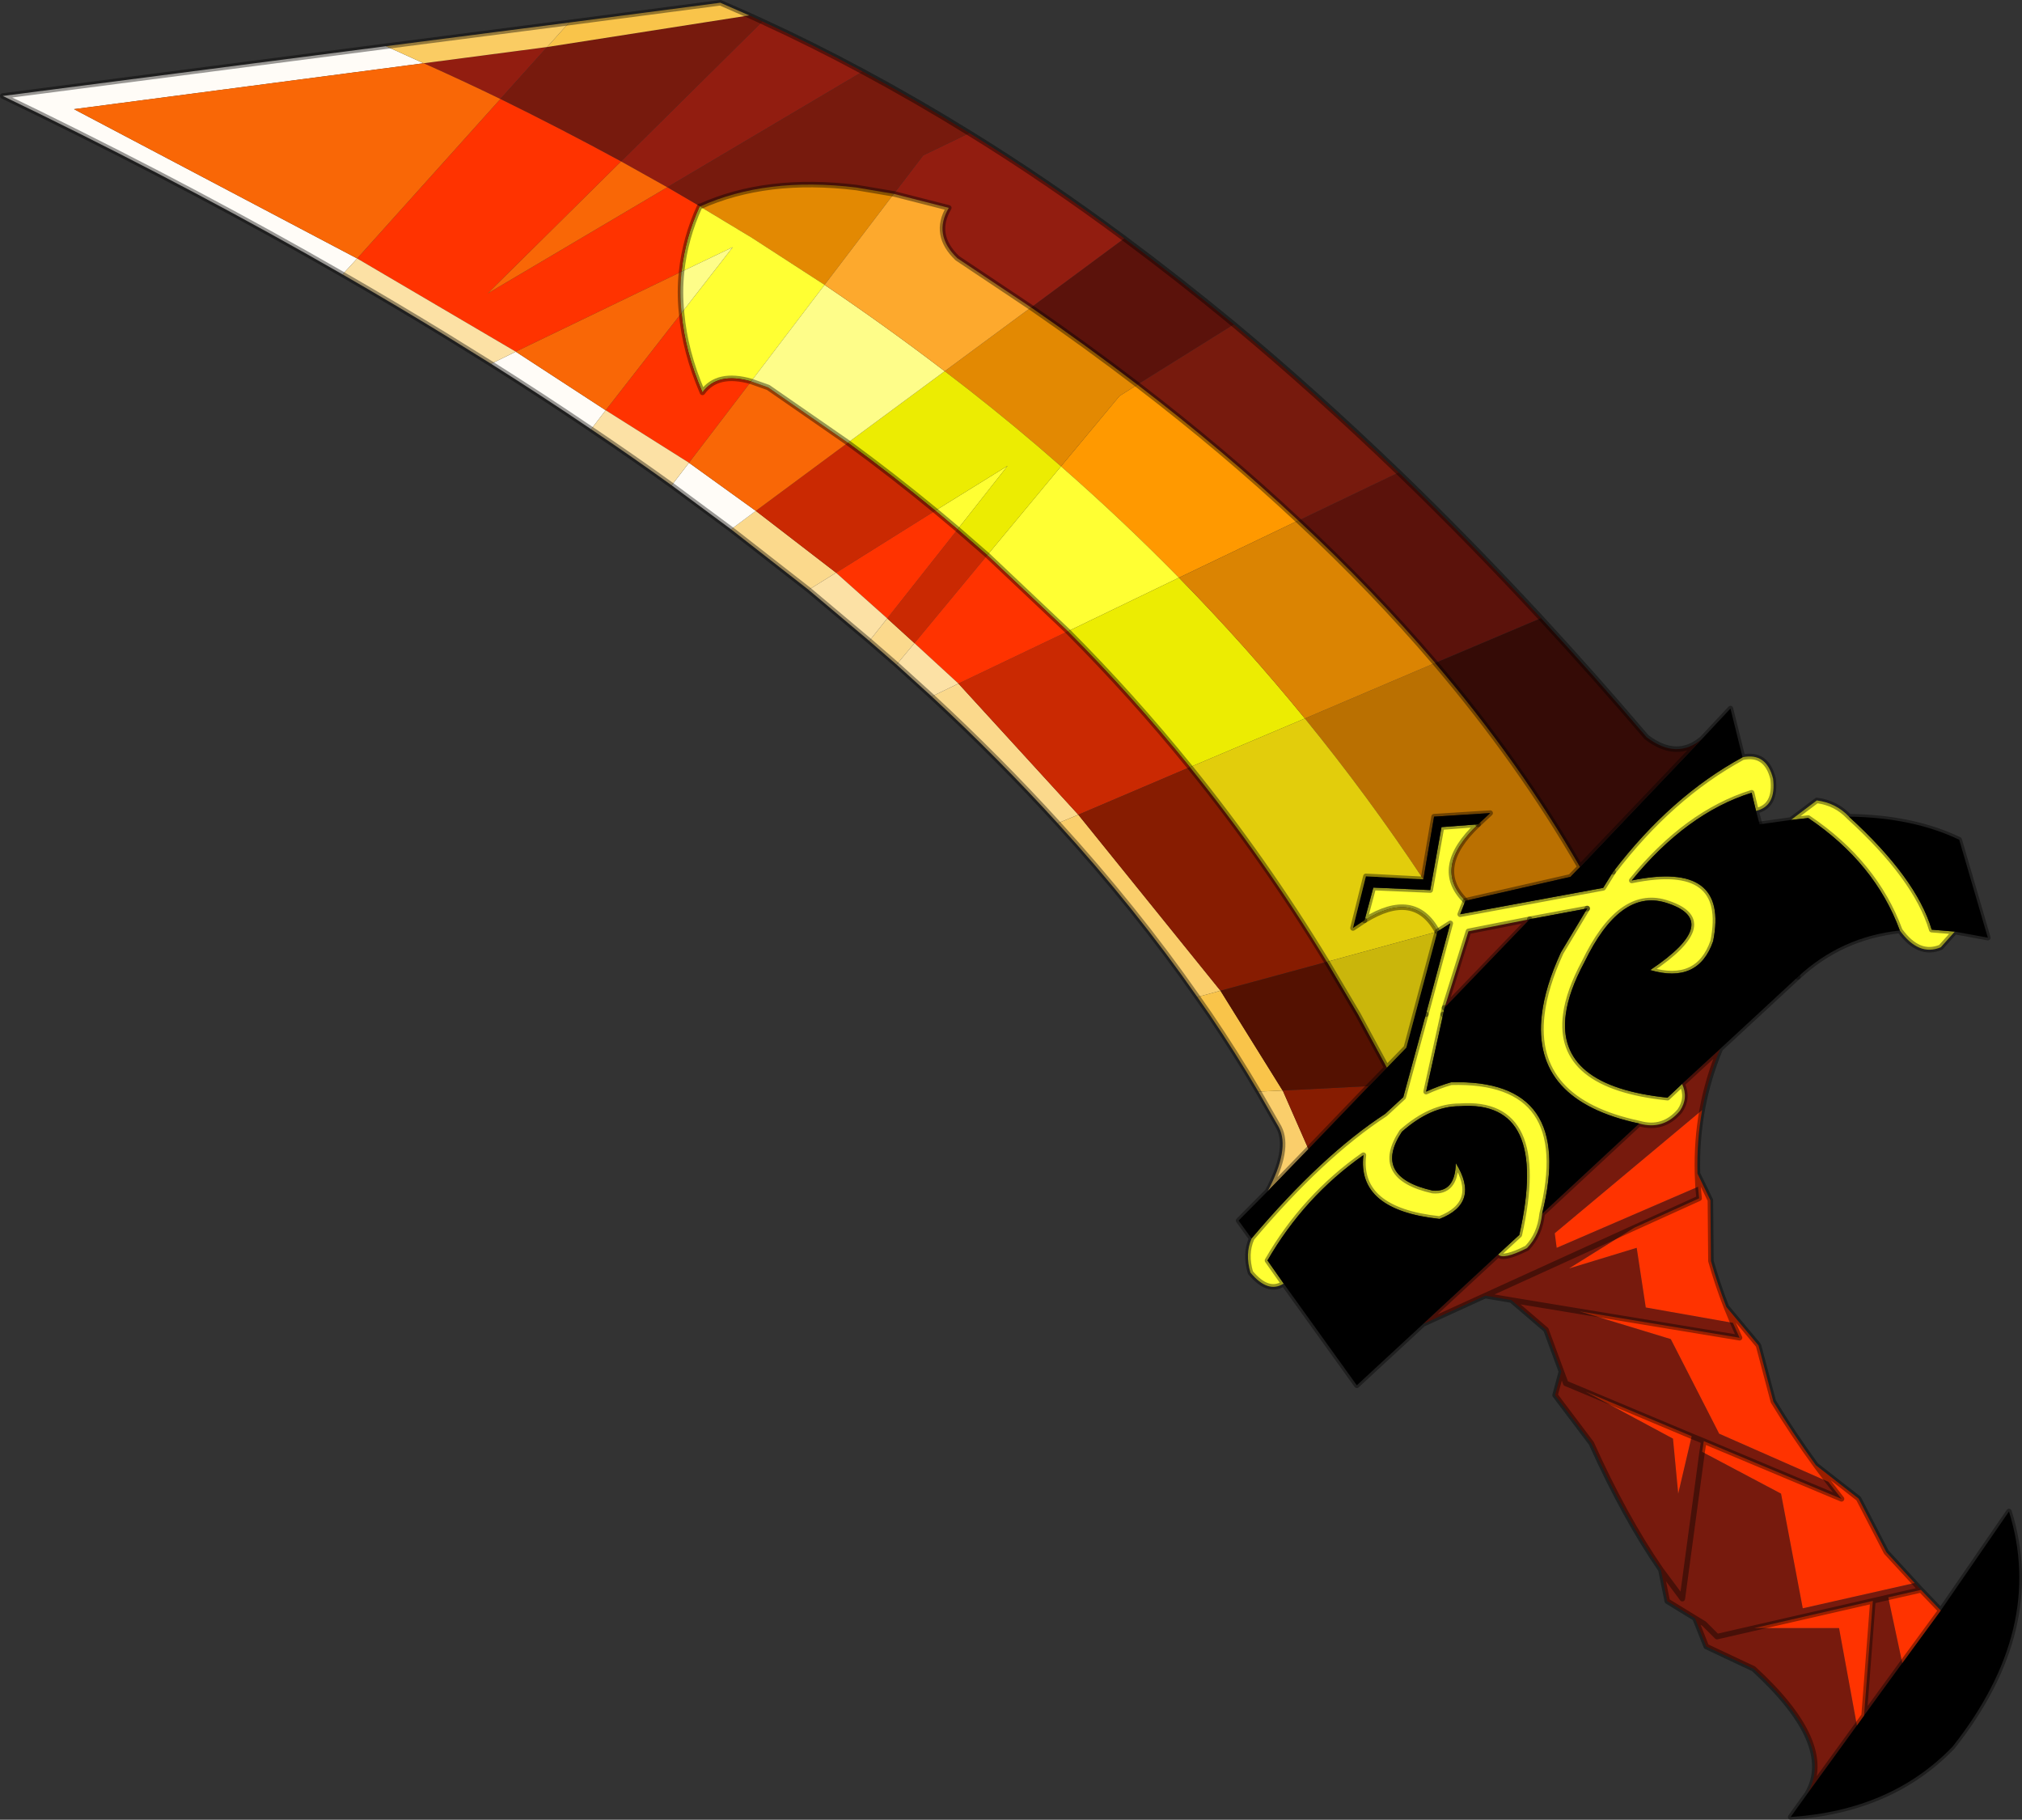 <?xml version="1.0" encoding="UTF-8"?>
<svg version="1.1" viewBox="0 0 367.72 330.9" xmlns="http://www.w3.org/2000/svg" xmlns:cc="http://creativecommons.org/ns#" xmlns:dc="http://purl.org/dc/elements/1.1/" xmlns:rdf="http://www.w3.org/1999/02/22-rdf-syntax-ns#" xmlns:xlink="http://www.w3.org/1999/xlink">
<rect x="0" y="0" width="367.72" height="330.9" fill="#333333" stroke="none"/>
<g transform="translate(-59.3 -75.9)">
<use transform="translate(59.3,75.9)" width="367.75" height="330.9" xlink:href="#a"/>
</g>
<defs>
<g id="a" transform="translate(183.85,165.45)">
<use transform="translate(-183.85,-165.45)" width="367.75" height="330.9" xlink:href="#b"/>
</g>
<g id="b" transform="translate(183.85,165.45)">
<path d="m3.65-109.55 16.95-12.55q9.95 7.4 19.95 15.65l-17.55 10.95q-9.3-7.1-19.35-14.05m48.6 38.75 18.25-8.75q12.95 12.5 25.9 26.5l-19.25 8.15q-11.25-13.2-24.9-25.9" fill="#5b120b" fill-rule="evenodd"/>
<path d="m20.6-122.1-16.95 12.55-13.4-8.95q-4.45-4.25-1.55-9.15l-10-2.55 5.35-7 8.4-4.05q14.1 8.7 28.15 19.15m-65.8-39.45q9.15 4.2 18.25 9.1l-35.55 21.05-8.4-4.7 25.7-25.45m-61.6 7.6 22.45-2.95-8.5 9.45q-6.9-3.35-13.95-6.5" fill="#921d10" fill-rule="evenodd"/>
<path d="m23-95.5 17.55-10.95q15 12.5 29.95 26.9l-18.25 8.75q-13.45-12.6-29.25-24.7m-30.55-45.75-8.4 4.05-5.35 7-6.8-1.15q-16.4-2-28.45 3.45l-0.05-0.05-5.9-3.45 35.55-21.05q9.7 5.2 19.4 11.2m136.55 166.5q-2.25 5.4-3.3 11.15l-26.8 22.4 0.35 2.65 25.7-11.1 0.2 2.1-11.8 5.35-11.85 7.4 12.3-3.75 1.65 10.85 15.85 2.8 1.2 2.7-29.1-4.8 16.6 5.05 8.8 17.2 19.85 8.75 2.4 3.1-25.05-10.5-0.3 1.95 14.35 7.6 3.95 20.85 20.35-4.6 1.15 1.25-5.95 1.35-2.8 0.65 2.8-0.65 2.55 11.95-6.95 9.55 1.6-20.85-21.6 4.95h15.45l3.25 17.7-9 12.4q5.2-8.95-9.8-22.7l-8.6-4.05-2.05-5.15-5.05-3.1-1.15-5.7q-6.6-9.55-12.65-23l-6.6-8.75 1.15-4.3-2.8-7.6-6.3-5.4-4.75-0.8-11.3 5.15 13.65-12.65q0.9 1.05 5.25-1.15 2.35-2.45 2.75-6.25l17.65-16.4q4.4 1.25 7.4-2.3 1.6-2.35 0.4-4.9l6.95-6.4m-176.6-187.9 2.4 1.1-25.7 25.45q-10.75-5.85-21.95-11.35l8.5-9.45 36.75-5.75m126.45 180.45 4.35-13.9 11.15-2.2-15.5 16.1m21.25 66.15 0.8 2.15 3.6 1.5-3.6-1.5-0.8-2.15m4.4 3.65 15.9 8.55 0.95 10 2.45-10.45-19.3-8.1m8.85-29.8-27.1 12.35 27.1-12.35m-9.95 15.2-12.4-2.05 12.4 2.05m22.6 23.6-2.2-0.9 2.2 0.9m9.15 34-6.75 1.55-2.35-2.35-1.65-1 1.65 1 2.35 2.35 6.75-1.55m-16.95-10.6 3.9 5.25 3.6-26.7-3.6 26.7-3.9-5.25" fill="#771a0d" fill-rule="evenodd"/>
<path d="m9.1-80.65 10.65-12.8 3.25-2.05q15.8 12.1 29.25 24.7l-21.7 10.4q-10.25-10.45-21.45-20.25" fill="#f90" fill-rule="evenodd"/>
<path d="m3.65-109.55q10.05 6.95 19.35 14.05l-3.25 2.05-10.65 12.8-4.15-3.6q-8.25-7.05-17-13.7l15.7-11.6m-60.2-18.35q12.05-5.45 28.45-3.45l6.8 1.15-12.6 16.55-13.2-8.55-9.45-5.7" fill="#e38902" fill-rule="evenodd"/>
<path d="m9.1-80.65q11.2 9.8 21.45 20.25l-20.2 9.75-14.65-13.85 13.4-16.15m75.85 65.1q-8.35 7.9-2.3 13.9l-0.95 2.45 26-4.8 1.8-2.9q10.5-13.75 23.55-20.85 4.35-0.9 5.55 3.9 0.6 5-3.1 5.85l-0.8-3.3q-11.8 3.7-21.8 15.95 17.75-3.65 14.8 11.05-2.7 7.8-11.45 5.25 13.5-9.05 2.7-12.3-8.25-2.4-14.65 10.85-2.85 5.3-3.4 9.5-1.75 13.05 18.5 15.15l2.65-2.5q1.2 2.55-0.4 4.9-3 3.55-7.4 2.3-19.6-4.15-17.7-19.85 0.6-5.05 3.45-11.25l4.8-8-10.45 1.95-11.15 2.2-4.35 13.9-0.25 1.2-3.1 14.05q2.3-1.05 4.55-1.7 22.7-0.65 16.55 23.9-0.4 3.8-2.75 6.25-4.35 2.2-5.25 1.15l3.85-3.55q5.55-24.6-10.85-23.4-5.25 0-10.5 4.65-5.4 8.2 5.6 10.7 4.1 0.35 4.2-5 4.5 7.25-2.95 10.15-15.05-1.6-13.85-11.6-10.75 7.55-17.45 19.15l2.95 4.2q-2.85 1.85-6.05-2-1-3.4 0.2-6.15v-0.05q12.85-15.2 24.3-22.65l3.3-3.05 4.1-15.05 4.45-16.55-2.35 1.5q-4.15-7.7-13.25-2.05l1.6-5.95 10.35 0.45 2.05-11.45 6.65-0.5m56.9-0.8 4.7-3.55q3.5 0.45 5.85 2.95 12.25 11.15 15.05 20.55l4.2 0.35-2.55 2.85q-4 1.7-7.45-3.05-4.5-12.25-16.65-20.45l-3.15 0.35m-155.6-56.25 13.15-8.15-9.1 11.55-4.05-3.4m-42.85-55.35 0.05 0.05 9.45 5.7 13.2 8.55-13.35 17.55q-6.15-1.75-8.85 2-3.2-7.45-3.8-14.45l9.3-11.95-9.3 4.45q0.65-6.1 3.3-11.9" fill="#ff3" fill-rule="evenodd"/>
<path d="m-12.05-97.95q8.75 6.65 17 13.7l4.15 3.6-13.4 16.15-5.4-4.7 9.1-11.55-13.15 8.15q-7.7-6.35-15.9-12.35l17.6-13m22.4 47.3 20.2-9.75q12.1 12.35 22.9 25.6l-20.9 8.85q-10.45-12.9-22.2-24.7" fill="#ecec02" fill-rule="evenodd"/>
<path d="m-9.55-41.15 21.8 23.85-3.75 1.55q-10.6-11.65-22.9-23.05l4.85-2.35m-11.25-3.45-4.95-4.3 3.25-4.1 4.95 4.5-3.25 3.9m-16-13.6-14.1-11 4.5-3.35 14.6 11.25-5 3.1" fill="#fbd98c" fill-rule="evenodd"/>
<path d="m12.25-17.3 25.85 32-4.2 1.15q-11.2-16.05-25.4-31.6l3.75-1.55m34.45 68.45q4.05-7.65 2.05-11.55l-0.05-0.1-3.7-6.45 4.4-0.2 0.05 0.05 4.65 10.6-7.4 7.65" fill="#face6b" fill-rule="evenodd"/>
<path d="m32.55-25.95-20.3 8.65-21.8-23.85 19.9-9.5q11.75 11.8 22.2 24.7m-62.2-59q8.2 6 15.9 12.35l-18.05 11.3-14.6-11.25 16.75-12.4m19.95 15.75 5.4 4.7-13.25 16-4.95-4.5 12.8-16.2" fill="#ca2902" fill-rule="evenodd"/>
<path d="m12.25-17.3 20.3-8.65q13.55 16.75 24.9 35.4l-19.35 5.25-25.85-32m52.85 49.35-11 11.45-4.65-10.6-0.05-0.05 15.7-0.8" fill="#871c01" fill-rule="evenodd"/>
<path d="m53.45-34.8 23.7-10.1q15.4 18.1 26.35 37.1l-1.75 1.8-19.1 4.35q-6.05-6 2.3-13.9l2.2-2.05-10.2 0.65-1.95 11.4q-10.05-15.15-21.55-29.25" fill="#ba7001" fill-rule="evenodd"/>
<path d="m103.5-7.8 22.2-23.3 5.15-5.5 2.2 8.85q-13.05 7.1-23.55 20.85l-1.8 2.9-26 4.8 0.95-2.45 19.1-4.35 1.75-1.8m-28.5 2.25 1.95-11.4 10.2-0.65-2.2 2.05-6.65 0.5-2.05 11.45-10.35-0.45-1.6 5.95-2.1 1.4 2.35-9.4 10.45 0.55m60.5-12.45 0.65 2.45 5.7-0.8 3.15-0.35q12.15 8.2 16.65 20.45-10.7 1.15-18.55 8.45l-14.1 13.05-6.95 6.4-2.65 2.5q-20.25-2.1-18.5-15.15 0.55-4.2 3.4-9.5 6.4-13.25 14.65-10.85 10.8 3.25-2.7 12.3 8.75 2.55 11.45-5.25 2.95-14.7-14.8-11.05 10-12.25 21.8-15.95l0.8 3.3m16.9 1.05q11.6 0.15 20.05 4.2l5.2 17.8-6-1.1-4.2-0.35q-2.8-9.4-15.05-20.55m16.7 144.35 12.4-18q6.65 21.35-10.25 42.75-11.15 11.6-29.45 12.8l3.05-4.25 9-12.4 1.3-1.8 6.95-9.55 7-9.55m-94.15-52.1-12.05 11.15-13.3-18.5-2.95-4.2q6.7-11.6 17.45-19.15-1.2 10 13.85 11.6 7.45-2.9 2.95-10.15-0.1 5.35-4.2 5-11-2.5-5.6-10.7 5.25-4.65 10.5-4.65 16.4-1.2 10.85 23.4l-3.85 3.55-13.65 12.65m-31.2-15.55-2.35-3.25 5.3-5.35 7.4-7.65 11-11.45 3.25-3.35 3.55-3.65 5.65-21.1 2.35-1.5-4.45 16.55-4.1 15.05-3.3 3.05q-11.45 7.45-24.3 22.65m61.05-60-4.8 8q-2.85 6.2-3.45 11.25-1.9 15.7 17.7 19.85l-17.65 16.4q6.15-24.55-16.55-23.9-2.25 0.65-4.55 1.7l3.1-14.05 0.25-1.2 15.5-16.1 10.45-1.95" fill-rule="evenodd"/>
<path d="m57.45 9.45q-11.35-18.65-24.9-35.4l20.9-8.85q11.5 14.1 21.55 29.25l-10.45-0.55-2.35 9.4 2.1-1.4q9.1-5.65 13.25 2.05l-20.1 5.5" fill="#e2cd0c" fill-rule="evenodd"/>
<path d="m30.55-60.4 21.7-10.4q13.65 12.7 24.9 25.9l-23.7 10.1q-10.8-13.25-22.9-25.6" fill="#db8402" fill-rule="evenodd"/>
<path d="m77.15-44.9 19.25-8.15q9.6 10.4 19.2 21.65 5.5 4.2 10.1 0.3l-22.2 23.3q-10.95-19-26.35-37.1" fill="#350b06" fill-rule="evenodd"/>
<path d="m10.35-50.65-19.9 9.5-8-7.35 13.25-16 14.65 13.85m115.35 87.05q-1 5.6-0.85 11.55l2.35 4.85 0.1 11.05q1.15 4.1 2.8 8.35l5.85 7 2.7 10.2q3.45 5.7 7.75 11.6l7.75 6.05 5.05 9.75 5.15 5.6-20.35 4.6-3.95-20.85-14.35-7.6 0.3-1.95 25.05 10.5-2.4-3.1-19.85-8.75-8.8-17.2-16.6-5.05 29.1 4.8-1.2-2.7-15.85-2.8-1.65-10.85-12.3 3.75 11.85-7.4 11.8-5.35-0.2-2.1-25.7 11.1-0.35-2.65 26.8-22.4m39.8 87.25 3.6 3.75-7 9.55-2.55-11.95 5.95-1.35m-10.35 22.85-1.3 1.8-3.25-17.7h-15.45l21.6-4.95-1.6 20.85m-25.05-74.3 1.2 2.9-1.2-2.9m-5.25-24.25 0.1 2.4-0.1-2.4m-1.05 47.75-2.45 10.45-0.95-10-15.9-8.55 19.3 8.1m22.6 5.3 2.25 3-2.25-3m-178.2-162.3 18.05-11.3 4.05 3.4-12.8 16.2-9.3-8.3m-30.7-70.1 5.9 3.45q-2.65 5.8-3.3 11.9l-30.15 14.55-28.85-16.95 26.05-29q11.2 5.5 21.95 11.35l-24.25 24 32.65-19.3m2.6 22.85q0.6 7 3.8 14.45 2.7-3.75 8.85-2l-11.3 14.8-15.15-9.55 13.8-17.7" fill="#f30" fill-rule="evenodd"/>
<path d="m45 33.05q-4.15-7.05-8.9-14.05l-2.2-3.15 4.2-1.15 11.3 18.15-4.4 0.2m-125.35-194.4 27.5-3.6 5.25 2.3-36.75 5.75 4-4.45" fill="#f9c44a" fill-rule="evenodd"/>
<path d="m77.55 3.95-5.65 21.1-3.55 3.65-5.25-9.7-5.65-9.55 20.1-5.5" fill="#cab60b" fill-rule="evenodd"/>
<path d="m38.1 14.7 19.35-5.25 5.65 9.55 5.25 9.7-3.25 3.35-15.7 0.8-11.3-18.15" fill="#541101" fill-rule="evenodd"/>
<path d="m-50.9-69.2-10.8-8 3.15-4.1 12.15 8.75-4.5 3.35m-25.45-18.2q-8.85-6-18.2-11.9l4.5-2.2 16.35 10.65-2.65 3.45m-45.2-28.15q-25.9-14.9-55.2-29.25l-6.6-3.2 69.7-9.05 6.85 3.1-63.6 8.35 51.5 27.15-2.65 2.9" fill="#fffcf7" fill-rule="evenodd"/>
<path d="m-47.25-96.1 3.1 1.1 14.5 10.05-16.75 12.4-12.15-8.75 11.3-14.8m-15.25-35.3-32.65 19.3 24.25-24 8.4 4.7m-30.35-16.05-26.05 29-51.5-27.15 63.6-8.35q7.05 3.15 13.95 6.5m2.8 45.95 30.15-14.55q-0.4 3.7 0 7.5l-13.8 17.7-16.35-10.65" fill="#f96706" fill-rule="evenodd"/>
<path d="m-33.9-113.65q11.25 7.6 21.85 15.7l-17.6 13-14.5-10.05-3.1-1.1 13.35-17.55m-26-2.4 9.3-4.45-9.3 11.95q-0.4-3.8 0-7.5" fill="#fefd89" fill-rule="evenodd"/>
<path d="m-21.3-130.2 10 2.55q-2.9 4.9 1.55 9.15l13.4 8.95-15.7 11.6q-10.6-8.1-21.85-15.7l12.6-16.55" fill="#fda92d" fill-rule="evenodd"/>
<path d="m-113.65-157.05 33.3-4.3-4 4.45-22.45 2.95-6.85-3.1" fill="#facc63" fill-rule="evenodd"/>
<path d="m-14.4-38.8-6.4-5.8 3.25-3.9 8 7.35-4.85 2.35m-11.35-10.1-11.05-9.3 5-3.1 9.3 8.3-3.25 4.1m-35.95-28.3q-7.15-5.15-14.65-10.2l2.65-3.45 15.15 9.55-3.15 4.1m-32.85-22.1-8.3-5.15q-9.15-5.6-18.7-11.1l2.65-2.9 28.85 16.95-4.5 2.2" fill="#fce1a5" fill-rule="evenodd"/>
<path d="m3.65-109.55q10.05 6.95 19.35 14.05 15.8 12.1 29.25 24.7 13.65 12.7 24.9 25.9 15.4 18.1 26.35 37.1l22.2-23.3q-4.6 3.9-10.1-0.3-9.6-11.25-19.2-21.65-12.95-14-25.9-26.5-14.95-14.4-29.95-26.9-10-8.25-19.95-15.65-14.05-10.45-28.15-19.15m-13.75 11.05 10 2.55q-2.9 4.9 1.55 9.15l13.4 8.95m28.9 83.6q-10.45-12.9-22.2-24.7m47.1 60.1q-11.35-18.65-24.9-35.4m52.4 10.4q-8.35 7.9-2.3 13.9l19.1-4.35 1.75-1.8m-39.2 9.7 1.6-5.95 10.35 0.45 2.05-11.45 6.65-0.5m24.55 8.65q10.5-13.75 23.55-20.85l-2.2-8.85-5.15 5.5m7.35 3.35q4.35-0.9 5.55 3.9 0.6 5-3.1 5.85l0.65 2.45m6.95 27.75-14.1 13.05q-2.25 5.4-3.3 11.15-1 5.6-0.85 11.55l2.35 4.85 0.1 11.05q1.15 4.1 2.8 8.35l5.85 7 2.7 10.2q3.45 5.7 7.75 11.6l7.75 6.05 5.05 9.75 5.15 5.6 1.15 1.25 3.6 3.75 12.4-18q6.65 21.35-10.25 42.75-11.15 11.6-29.45 12.8l3.05-4.25q5.2-8.95-9.8-22.7l-8.6-4.05-2.05-5.15-5.05-3.1-1.15-5.7q-6.6-9.55-12.65-23l-6.6-8.75 1.15-4.3-2.8-7.6-6.3-5.4-4.75-0.8-11.3 5.15-12.05 11.15-13.3-18.5q-2.85 1.85-6.05-2-1-3.4 0.2-6.15v-0.05l-2.35-3.25 5.3-5.35q4.05-7.65 2.05-11.55l-0.05-0.1-3.7-6.45q-4.15-7.05-8.9-14.05l-2.2-3.15q-11.2-16.05-25.4-31.6-10.6-11.65-22.9-23.05l-6.4-5.8-4.95-4.3-11.05-9.3-14.1-11-10.8-8q-7.15-5.15-14.65-10.2-8.85-6-18.2-11.9l-8.3-5.15q-9.15-5.6-18.7-11.1-25.9-14.9-55.2-29.25l-6.6-3.2 69.7-9.05 33.3-4.3 27.5-3.6 5.25 2.3 2.4 1.1q9.15 4.2 18.25 9.1 9.7 5.2 19.4 11.2m129.6 172.9-2.65 2.5q-20.25-2.1-18.5-15.15 0.55-4.2 3.4-9.5 6.4-13.25 14.65-10.85 10.8 3.25-2.7 12.3 8.75 2.55 11.45-5.25 2.95-14.7-14.8-11.05 10-12.25 21.8-15.95l0.8 3.3m33.6 145.4-7 9.55-6.95 9.55-1.3 1.8-9 12.4m-30.6-121.85q4.4 1.25 7.4-2.3 1.6-2.35 0.4-4.9l6.95-6.4m-24.2-25.5-4.8 8q-2.85 6.2-3.45 11.25-1.9 15.7 17.7 19.85l-17.65 16.4q-0.4 3.8-2.75 6.25-4.35 2.2-5.25 1.15l-13.65 12.65m3.9-57.5 4.35-13.9 11.15-2.2-15.5 16.1m52.45 57.3-1.2-2.9m-80.5-4.25-2.95-4.2q6.7-11.6 17.45-19.15-1.2 10 13.85 11.6 7.45-2.9 2.95-10.15-0.1 5.35-4.2 5-11-2.5-5.6-10.7 5.25-4.65 10.5-4.65 16.4-1.2 10.85 23.4l-3.85 3.55m36.35-12.3-0.1-2.4m-20.35 39.65-3.6-1.5-0.8-2.15m23.7 11.75-19.3-8.1m-18.25-17.45 27.1-12.35 11.8-5.35-0.2-2.1m-33.95 20.6 12.4 2.05 29.1 4.8-1.2-2.7m17.35 28.9-2.25-3m2.25 3 2.4 3.1-25.05-10.5-0.3 1.95-3.6 26.7-3.9-5.25m5.6-24.3 2.2 0.9m-48.45-92.65q-4.15-7.7-13.25-2.05m13.25 2.05-5.65 21.1-3.55 3.65-3.25 3.35-11 11.45-7.4 7.65m31.9-32.15-3.1 14.05q2.3-1.05 4.55-1.7 22.7-0.65 16.55 23.9m-52.85 4.5q12.85-15.2 24.3-22.65l3.3-3.05 4.1-15.05m-18-9.55 5.65 9.55 5.25 9.7m56.05 100.1 1.65 1 2.35 2.35 6.75-1.55 21.6-4.95 2.8-0.65 5.95-1.35m-10.35 22.85 1.6-20.85m-213.35-253.6 0.05 0.05q12.05-5.45 28.45-3.45l6.8 1.15m-8.35 45.25q8.2 6 15.9 12.35l4.05 3.4 5.4 4.7 14.65 13.85m-57.6-45.45 3.1 1.1 14.5 10.05m-30.25-31.1q0.65-6.1 3.3-11.9m-3.3 19.4q0.6 7 3.8 14.45 2.7-3.75 8.85-2m-12.65-12.45q-0.4-3.8 0-7.5" fill="none" stroke="#000" stroke-linecap="round" stroke-linejoin="round" stroke-opacity=".4"/>
<path d="m75-5.55 1.95-11.4 10.2-0.65-2.2 2.05m-20.65 17.45-2.1 1.4 2.35-9.4 10.45 0.55m7.65 3.9-0.95 2.45 26-4.8 1.8-2.9m26.65-8.65 5.7-0.8 4.7-3.55q3.5 0.45 5.85 2.95 11.6 0.15 20.05 4.2l5.2 17.8-6-1.1-2.55 2.85q-4 1.7-7.45-3.05-10.7 1.15-18.55 8.45m-1.25-28.55 3.15-0.35q12.15 8.2 16.65 20.45m-9.25-20.7q12.25 11.15 15.05 20.55l4.2 0.35m-77.3-2.25 10.45-1.95m-29.35 19.25 4.45-16.55-2.35 1.5m1.3 13.85-0.25 1.2" fill="none" stroke="#000" stroke-linecap="round" stroke-linejoin="round" stroke-opacity=".4"/>
</g>
</defs>
</svg>
